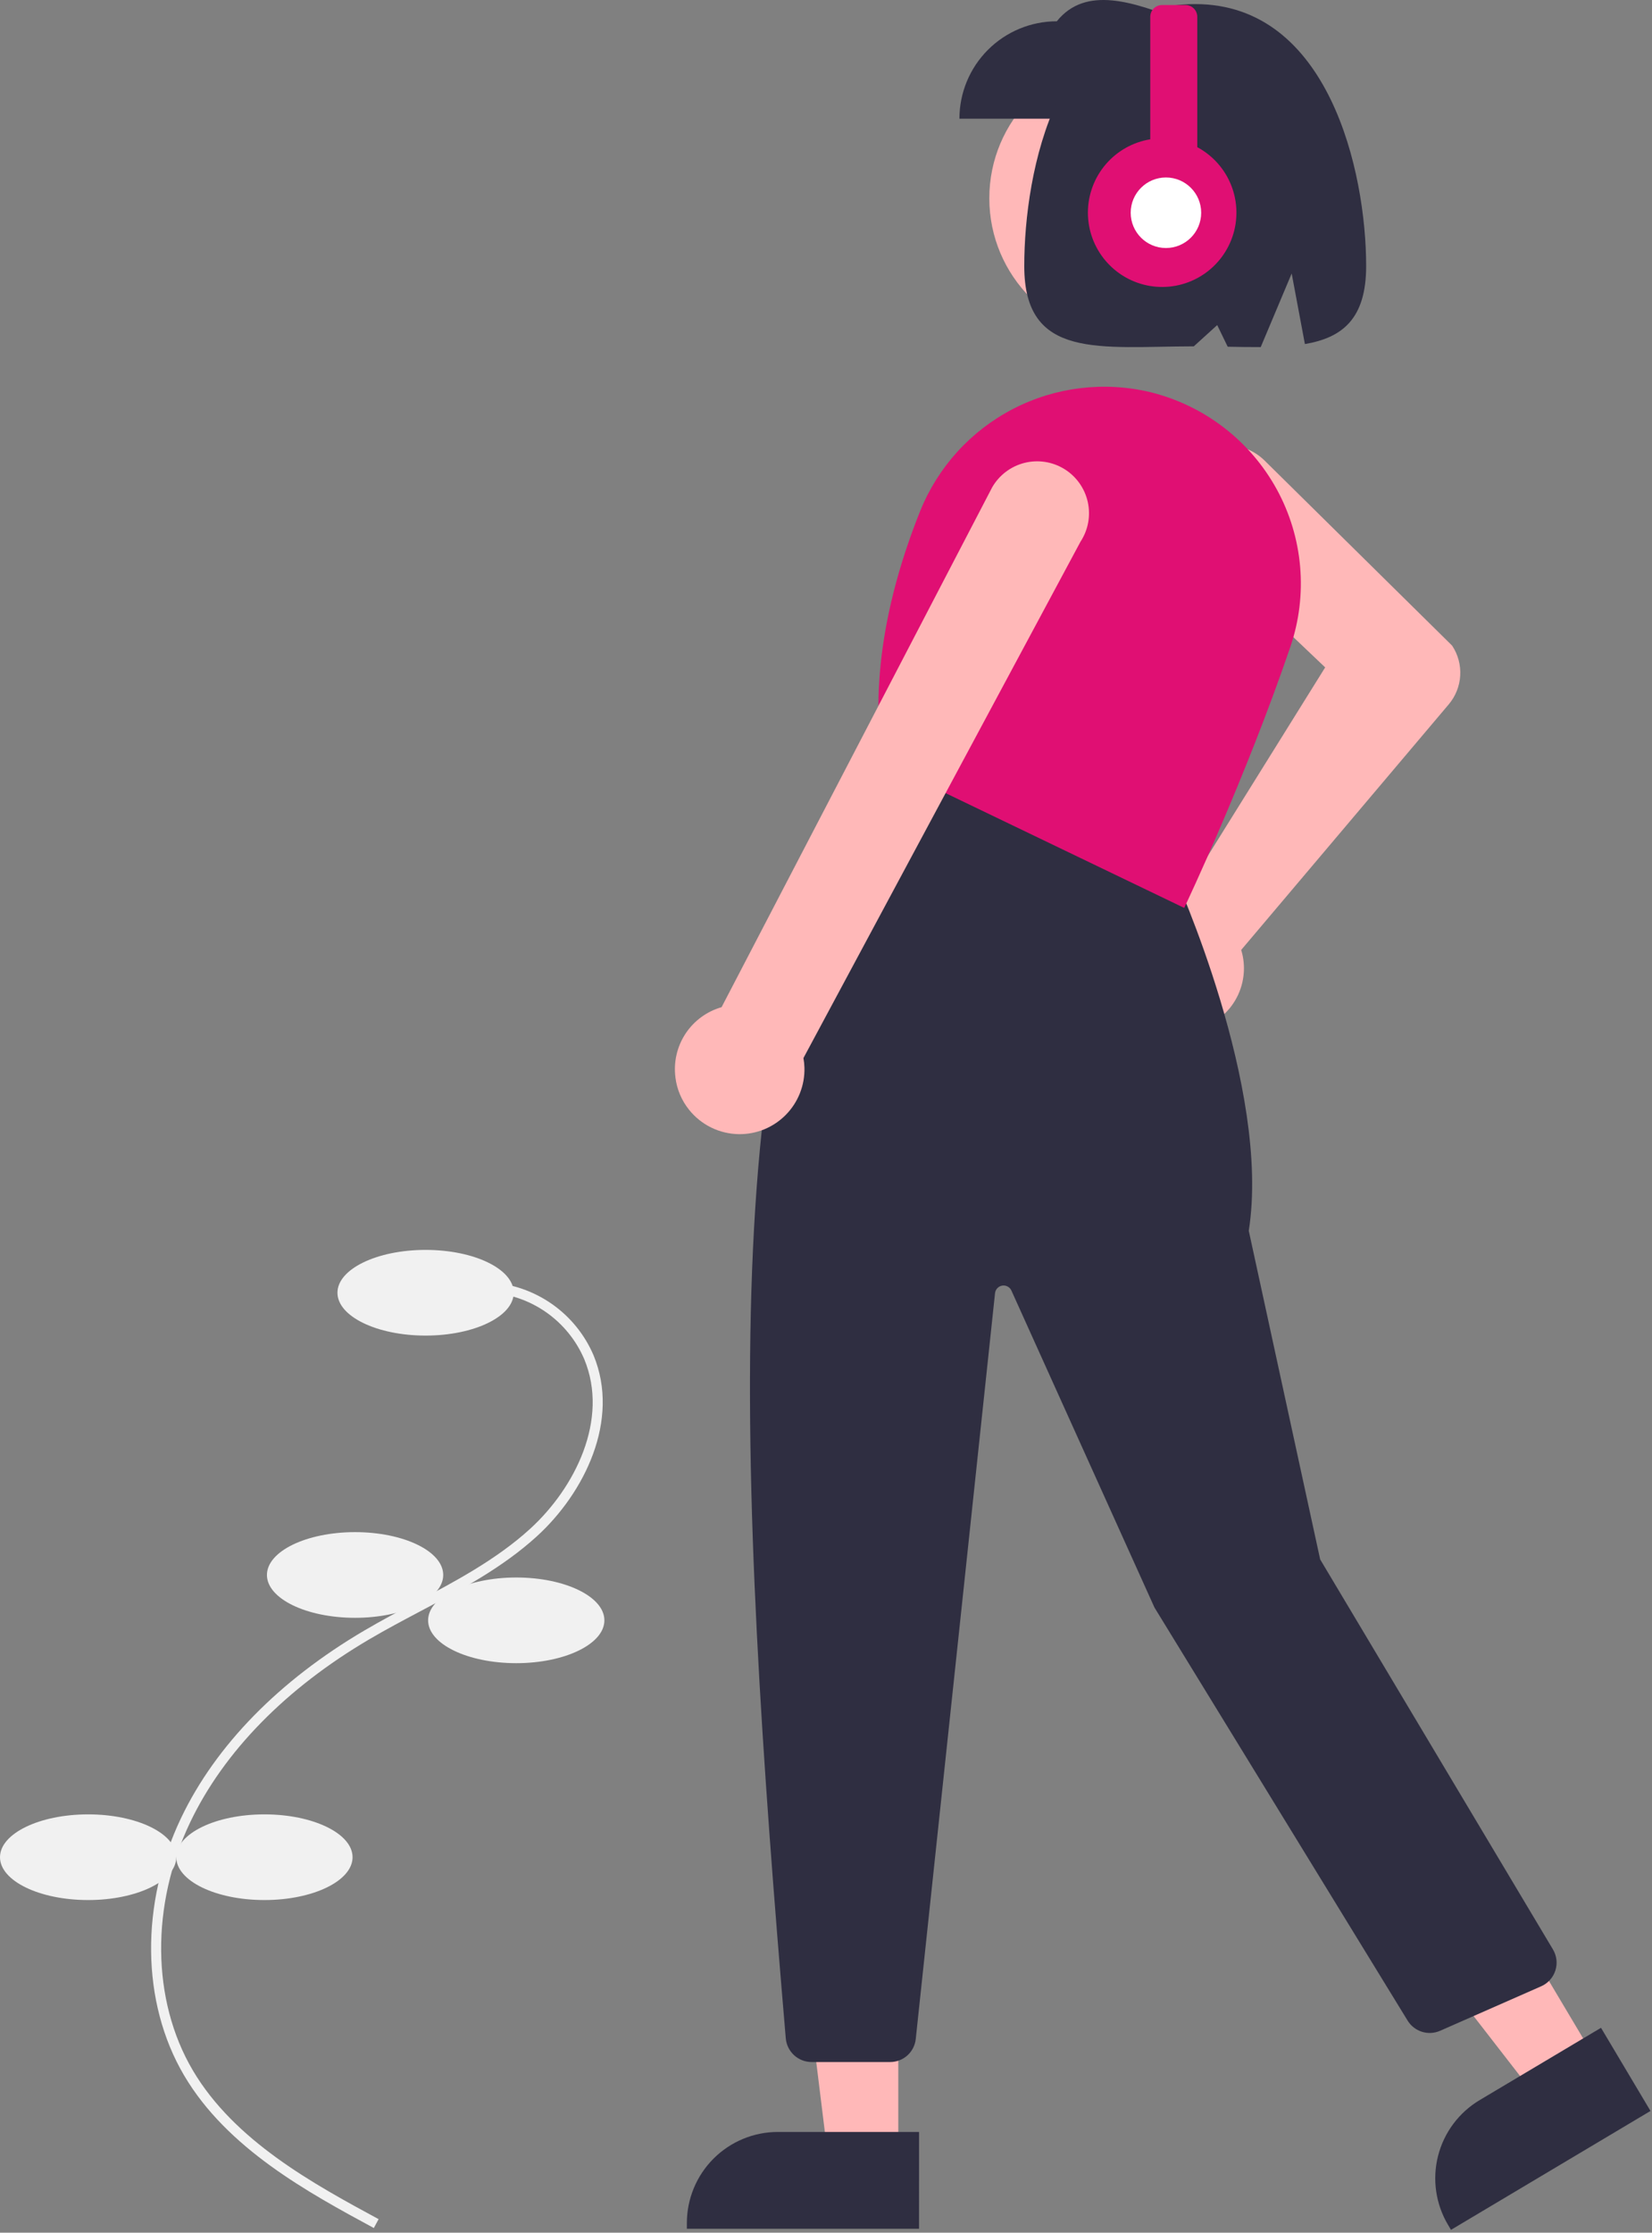 <svg width="328" height="443" viewBox="0 0 328 443" fill="none" xmlns="http://www.w3.org/2000/svg">
<rect x="0" y="0" width="328" height="443" fill="#808080" stroke="none"/>
<path d="M224.362 67.276C239.791 67.276 252.298 54.769 252.298 39.34C252.298 23.911 239.791 11.404 224.362 11.404C208.934 11.404 196.426 23.911 196.426 39.34C196.426 54.769 208.934 67.276 224.362 67.276Z" fill="#FFB8B8"/>
<path d="M222.556 195.953C222.017 194.274 221.838 192.5 222.032 190.747C222.227 188.995 222.789 187.303 223.683 185.783C224.577 184.263 225.782 182.948 227.219 181.927C228.656 180.905 230.293 180.198 232.022 179.853C232.57 179.748 233.125 179.681 233.682 179.653L263.109 132.424L236.233 106.868C235.193 105.895 234.358 104.725 233.775 103.426C233.192 102.126 232.874 100.724 232.838 99.3C232.803 97.877 233.052 96.46 233.569 95.134C234.087 93.807 234.864 92.597 235.854 91.573C236.845 90.55 238.029 89.734 239.338 89.174C240.647 88.613 242.055 88.318 243.479 88.307C244.903 88.296 246.315 88.568 247.632 89.108C248.95 89.648 250.147 90.445 251.153 91.453L288.266 128.053L288.341 128.144C289.489 129.891 290.043 131.961 289.922 134.048C289.8 136.135 289.009 138.127 287.665 139.728L246.433 188.487C246.556 188.878 246.659 189.275 246.74 189.677C247.085 191.406 247.061 193.188 246.668 194.907C246.276 196.626 245.526 198.243 244.465 199.651C243.405 201.06 242.058 202.228 240.515 203.08C238.971 203.932 237.265 204.449 235.508 204.595C235.153 204.626 234.8 204.642 234.448 204.642C231.803 204.631 229.23 203.785 227.094 202.225C224.958 200.665 223.37 198.47 222.556 195.953V195.953Z" fill="#FFB8B8"/>
<path d="M178.352 428.138H164.407L157.774 374.352H178.354L178.352 428.138Z" fill="#FFB8B8"/>
<path d="M182.476 442.225H136.376V441.082C136.376 438.709 136.844 436.359 137.752 434.167C138.66 431.975 139.991 429.983 141.669 428.305C143.347 426.627 145.339 425.296 147.531 424.388C149.723 423.48 152.073 423.013 154.446 423.013H182.477L182.476 442.225Z" fill="#2F2E41"/>
<path d="M316.951 408.859L304.969 415.994L271.752 373.174L289.437 362.645L316.951 408.859Z" fill="#FFB8B8"/>
<path d="M288.091 442.436L287.509 441.459C285.057 437.341 284.342 432.418 285.52 427.773C286.698 423.128 289.673 419.141 293.79 416.689L317.875 402.348L327.701 418.848L288.091 442.436Z" fill="#2F2E41"/>
<path d="M156.014 404.452C146.673 294.458 141.114 192.274 175.264 150.59L175.528 150.267L232.996 173.255L233.091 173.46C233.285 173.882 252.397 215.923 247.939 244.201L262.114 309.407L308.333 386.798C308.705 387.421 308.941 388.116 309.024 388.837C309.107 389.558 309.036 390.288 308.815 390.98C308.594 391.671 308.229 392.307 307.744 392.847C307.259 393.386 306.664 393.817 306 394.109L285.914 402.946C284.781 403.439 283.508 403.508 282.328 403.139C281.148 402.77 280.141 401.989 279.49 400.938L229.213 318.952L200.813 256.069C200.659 255.727 200.397 255.446 200.067 255.268C199.737 255.09 199.357 255.026 198.987 255.085C198.617 255.145 198.277 255.325 198.019 255.597C197.761 255.869 197.6 256.218 197.561 256.591L181.821 404.564C181.69 405.821 181.096 406.985 180.156 407.831C179.216 408.676 177.996 409.143 176.732 409.141H161.116C159.835 409.134 158.603 408.649 157.659 407.782C156.716 406.915 156.129 405.728 156.014 404.452V404.452Z" fill="#2F2E41"/>
<path d="M175.458 151.462L175.184 151.331L175.141 151.031C172.994 136.006 175.535 119.311 182.693 101.411C186.222 92.651 192.78 85.45 201.173 81.119C209.566 76.788 219.235 75.617 228.419 77.817V77.817C233.71 79.121 238.672 81.509 242.991 84.83C247.31 88.152 250.893 92.334 253.511 97.112C256.096 101.841 257.671 107.056 258.136 112.425C258.601 117.795 257.945 123.202 256.211 128.305C247.187 154.693 235.481 179.383 235.363 179.629L235.118 180.144L175.458 151.462Z" fill="#E00F73"/>
<path d="M134.107 213.775C133.712 210.74 134.419 207.664 136.1 205.107C137.781 202.55 140.324 200.681 143.267 199.84L197.006 96.669C197.696 95.478 198.618 94.437 199.718 93.608C200.817 92.779 202.072 92.179 203.407 91.843C204.742 91.508 206.131 91.443 207.492 91.653C208.853 91.864 210.158 92.345 211.329 93.068C212.501 93.791 213.515 94.742 214.313 95.864C215.111 96.986 215.676 98.257 215.974 99.601C216.272 100.946 216.298 102.336 216.05 103.69C215.801 105.044 215.284 106.335 214.528 107.486L159.519 209.938C159.634 210.561 159.701 211.193 159.719 211.826C159.766 213.559 159.462 215.283 158.826 216.895C158.19 218.507 157.235 219.974 156.017 221.208C154.8 222.441 153.346 223.416 151.743 224.074C150.139 224.731 148.419 225.058 146.686 225.034V225.034C144.786 225.007 142.916 224.559 141.209 223.723C139.503 222.888 138.003 221.684 136.816 220.2C135.33 218.353 134.39 216.128 134.102 213.775H134.107Z" fill="#FFB8B8"/>
<path d="M190.49 23.559L234.849 23.559V4.223C225.113 0.355 215.585 -2.935 209.826 4.223C204.698 4.223 199.78 6.26 196.154 9.886C192.527 13.513 190.49 18.431 190.49 23.559Z" fill="#2F2E41"/>
<path d="M237.305 0.811C263.824 0.811 271.246 34.051 271.246 52.804C271.246 63.262 266.517 67.004 259.084 68.268L256.459 54.268L250.312 68.868C248.224 68.878 246.031 68.838 243.757 68.796L241.673 64.504L237.025 68.719C218.409 68.747 203.364 71.46 203.364 52.802C203.364 34.052 209.874 0.811 237.305 0.811Z" fill="#2F2E41"/>
<path d="M237.715 29.2V3.333C237.715 3.027 237.654 2.723 237.537 2.44C237.42 2.157 237.248 1.9 237.031 1.683C236.815 1.467 236.557 1.295 236.274 1.178C235.991 1.06 235.688 1 235.382 1L230.715 1C230.409 1 230.106 1.06 229.823 1.178C229.54 1.295 229.282 1.467 229.066 1.683C228.849 1.9 228.677 2.157 228.56 2.44C228.443 2.723 228.383 3.027 228.383 3.333V27.64C224.933 28.2 221.794 29.967 219.526 32.627C217.258 35.286 216.008 38.665 216 42.16C215.992 45.655 217.225 49.039 219.481 51.709C221.736 54.379 224.867 56.161 228.314 56.738C231.761 57.314 235.301 56.647 238.302 54.856C241.303 53.065 243.571 50.265 244.7 46.958C245.829 43.65 245.746 40.049 244.466 36.796C243.187 33.544 240.794 30.852 237.714 29.2H237.715Z" fill="#E00F73"/>
<path d="M231.494 49.21C235.358 49.21 238.492 46.077 238.492 42.212C238.492 38.347 235.358 35.214 231.494 35.214C227.629 35.214 224.496 38.347 224.496 42.212C224.496 46.077 227.629 49.21 231.494 49.21Z" fill="white"/>
<path d="M70.5 321C80.165 321 88 317.194 88 312.5C88 307.806 80.165 304 70.5 304C60.835 304 53 307.806 53 312.5C53 317.194 60.835 321 70.5 321Z" fill="#F1F1F1"/>
<path d="M102.5 330C112.165 330 120 326.194 120 321.5C120 316.806 112.165 313 102.5 313C92.835 313 85 316.806 85 321.5C85 326.194 92.835 330 102.5 330Z" fill="#F1F1F1"/>
<path d="M52.5 377C62.165 377 70 373.194 70 368.5C70 363.806 62.165 360 52.5 360C42.835 360 35 363.806 35 368.5C35 373.194 42.835 377 52.5 377Z" fill="#F1F1F1"/>
<path d="M74.221 442.074L75.172 440.315C62.419 433.417 46.546 424.834 38.256 410.747C30.084 396.861 29.9 378.005 37.777 361.536C44.481 347.521 56.795 334.964 73.388 325.224C76.662 323.302 80.097 321.481 83.42 319.72C91.451 315.464 99.756 311.062 106.604 304.817C116.036 296.216 123.172 281.783 117.853 268.926C116.104 264.823 113.239 261.292 109.584 258.734C105.929 256.177 101.63 254.696 97.176 254.459L97.063 256.456C101.144 256.672 105.082 258.028 108.432 260.37C111.781 262.712 114.407 265.945 116.011 269.704C120.953 281.651 114.172 295.209 105.257 303.34C98.596 309.413 90.405 313.755 82.484 317.953C79.142 319.724 75.686 321.556 72.376 323.499C55.437 333.442 42.849 346.297 35.973 360.673C27.813 377.734 28.027 397.31 36.532 411.762C45.105 426.328 61.249 435.059 74.221 442.074Z" fill="#F1F1F1"/>
<path d="M84.5 265C94.165 265 102 261.194 102 256.5C102 251.806 94.165 248 84.5 248C74.835 248 67 251.806 67 256.5C67 261.194 74.835 265 84.5 265Z" fill="#F1F1F1"/>
<path d="M17.5 377C27.165 377 35 373.194 35 368.5C35 363.806 27.165 360 17.5 360C7.835 360 0 363.806 0 368.5C0 373.194 7.835 377 17.5 377Z" fill="#F1F1F1"/>
</svg>
